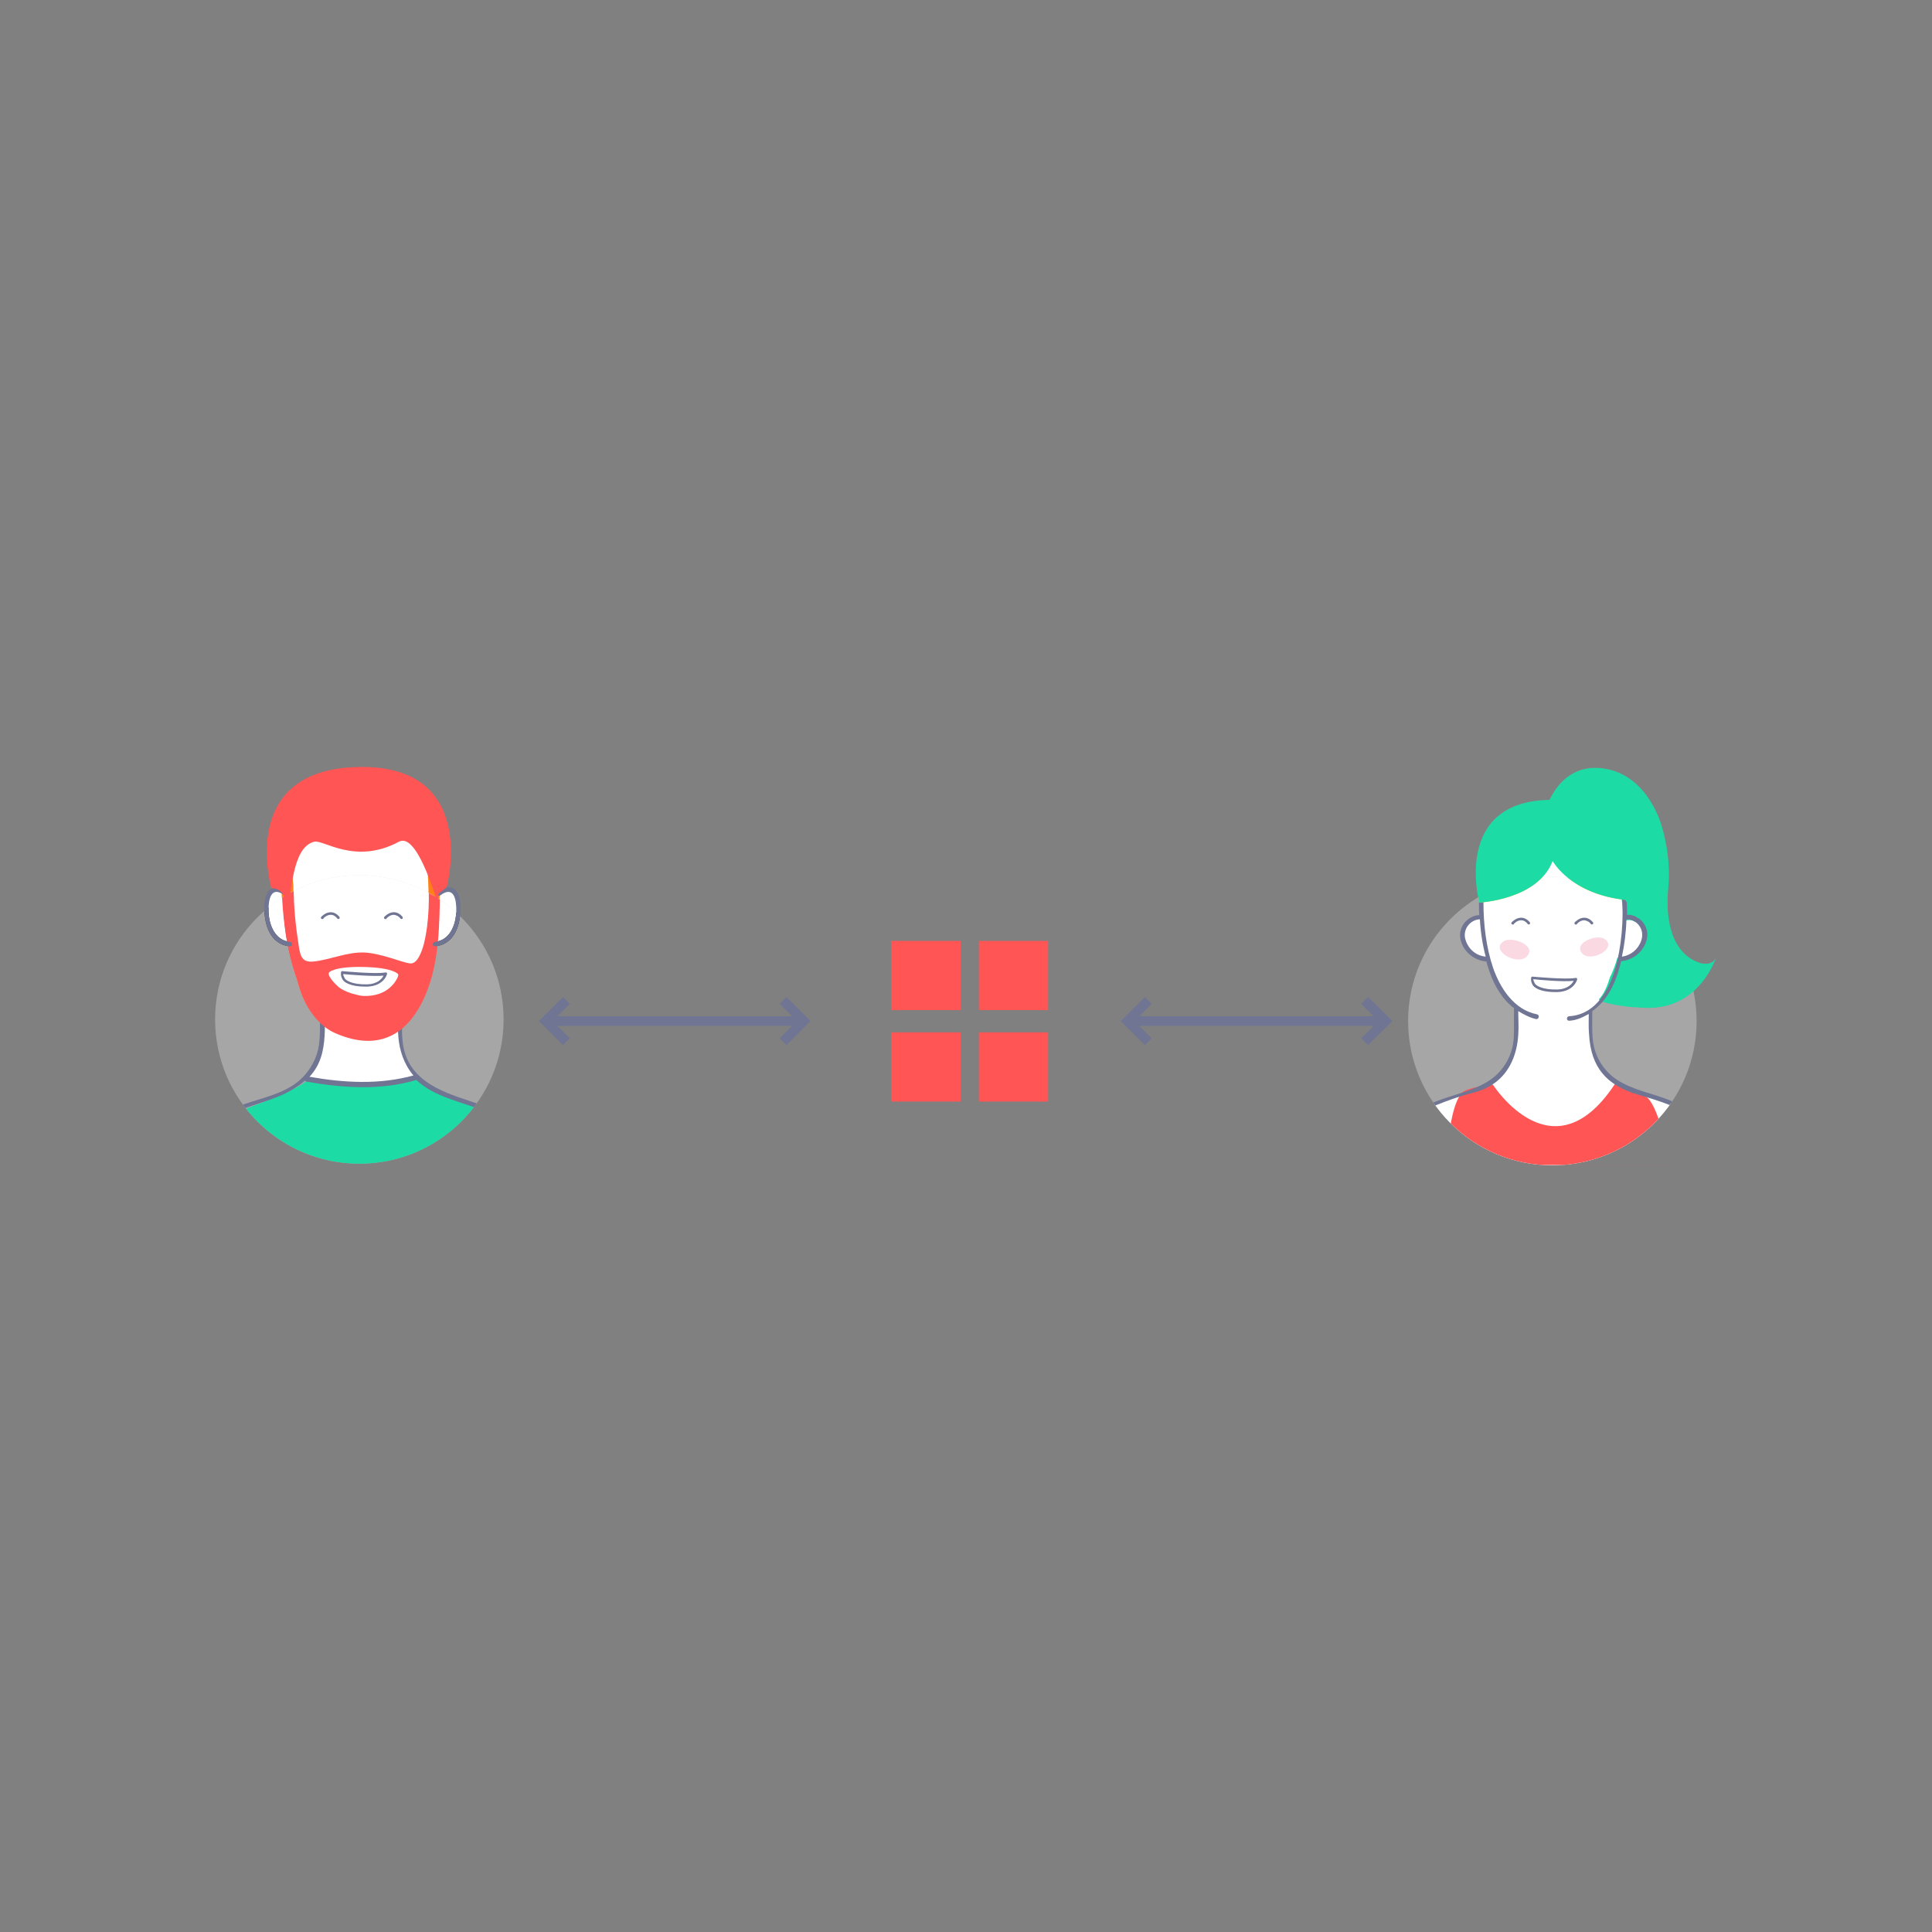 <?xml version="1.0" encoding="utf-8"?>
<!-- Generator: Adobe Illustrator 19.0.0, SVG Export Plug-In . SVG Version: 6.00 Build 0)  -->
<svg version="1.1" id="Section1" xmlns="http://www.w3.org/2000/svg" xmlns:xlink="http://www.w3.org/1999/xlink" x="0px" y="0px"
	 viewBox="2 120.9 600 600" style="enable-background:new 2 120.9 600 600;" xml:space="preserve">
<rect x="2" y="120.9" width="600" height="600" fill="#808080" stroke="none"/>
<style type="text/css">
	.st0{fill:#FFFFFF;}
	.st1{fill:#FF8017;}
	.st2{opacity:0.5;clip-path:url(#SVGID_2_);fill:#CCCCCC;}
	.st3{clip-path:url(#SVGID_2_);fill:#FFFFFF;}
	.st4{clip-path:url(#SVGID_2_);fill:#1DDBA5;}
	.st5{clip-path:url(#SVGID_2_);fill:#40405B;}
	.st6{clip-path:url(#SVGID_2_);fill:#6F7592;}
	.st7{clip-path:url(#SVGID_2_);fill:#38332D;}
	.st8{clip-path:url(#SVGID_2_);fill:#FF5555;}
	.st9{fill:#6F7592;}
	.st10{fill:#FF5555;}
	.st11{opacity:0.5;clip-path:url(#SVGID_4_);fill:#CCCCCC;}
	.st12{clip-path:url(#SVGID_4_);fill:#FFFFFF;}
	.st13{clip-path:url(#SVGID_4_);}
	.st14{fill:#1DDBA5;}
	.st15{opacity:0.2;fill:#E84376;}
	.st16{fill:#FFC931;}
	.st17{fill:none;stroke:#6F7592;stroke-width:3;stroke-miterlimit:10;}
</style>
<g>
	<g>
		<polygon class="st0" points="92.4,414.2 88.1,412.8 85.5,408.2 84.6,403.8 84.6,400.6 85.3,398.2 87.8,397.1 91.4,386.9 97,376.4 
			135.3,375.7 138.6,386.9 138.6,396.2 139.8,397.6 142.1,397.4 144,399.7 144.3,405.9 141.8,411.8 138.6,413.7 135.7,414.4 
			125.9,439.2 126.4,445.6 128,450 131.3,455.1 127.7,456.2 120.4,457.3 113.1,457.7 106.2,457.2 96.5,455.8 100.8,449.8 
			101.9,445.1 101.9,436.8 94.4,420 		"/>
		<path class="st1" d="M138.6,396.7l-3.8-5.2c0.5,7.3,0.5,15.3-1.3,22.5c-0.6,2.1-1.9,6.1-4.2,5.9c-2.4-0.2-9-3.2-14.5-3.4
			c-5.3-0.1-10.2,2.2-15.4,2.8c-3.6,0.4-4.2-1.5-4.7-4.7c-1-6.4-1.6-12.2-1.6-18.7c0-0.9-0.6-3.5,0.1-4.3l-3.8,5.2
			c0.5,17.6,4.7,28,4.7,28c0.5,2.1,1.5,4.8,1.7,5.3c1.9,4.6,5.5,9.4,10.1,11.4c11,4.9,21.6,3.1,28-11.5
			C138.5,419.4,138.3,407.7,138.6,396.7z M123.8,426.6c-2.2,2.5-5.5,3.5-8.8,3.4c-0.9,0-1.7-0.2-2.5-0.4c-1.8-0.4-3.6-1.1-5.1-2.1
			c-0.7-0.5-4.1-3.7-3.3-4.8c0,0,1.4-1.9,10.7-1.7c9.3,0.2,10.7,2.2,10.7,2.2C126,423.8,124.2,426.2,123.8,426.6z"/>
		<g>
			<defs>
				<circle id="SVGID_1_" cx="113.6" cy="437.5" r="44.8"/>
			</defs>
			<clipPath id="SVGID_2_">
				<use xlink:href="#SVGID_1_"  style="overflow:visible;"/>
			</clipPath>
			<circle class="st2" cx="113.6" cy="437.5" r="44.8"/>
			<polygon class="st3" points="92.5,414.2 88.2,412.8 85.6,408.2 84.7,403.8 84.7,400.6 85.5,398.2 87.9,397.1 91.6,386.9 
				97.1,376.4 135.4,375.7 138.7,386.9 138.7,396.2 139.9,397.6 142.2,397.4 144.1,399.7 144.4,405.9 142,411.8 138.7,413.7 
				135.9,414.4 126,439.2 126.6,445.6 128.1,450 131.4,455.1 127.8,456.2 120.6,457.3 113.2,457.7 106.3,457.2 96.6,455.8 
				100.9,449.8 102.1,445.1 102.1,436.8 94.5,420 			"/>
			<path class="st4" d="M57.4,482.9c0,0,5.6-11.9,16.2-15.9l9-3.4c0,0,12.4-4.7,14.7-7.1c0,0,23,3.3,33.5-1.5c0,0,9.5,6.5,12.5,7.5
				c0,0,14.6,3.7,19.4,9.1c0,0,8.2,5.4,7.9,11.4H57.4z"/>
			<path class="st5" d="M91.2,403c1.6-5.3,1.5-19,8.4-20.7c2.9-0.7,12.7,7.3,26.3,0c5.4-2.9,10.9,15.8,11.9,18.5l0.4-2.4l2.5-1.9
				c0,0,10.5-38.2-27.4-37.4c-37.9,0.7-27,37.7-27,37.7S90.7,396.1,91.2,403z"/>
			<path class="st6" d="M60.6,478.3c3.1-5.5,8.9-9.7,14.8-12.3c2.4,5.5,2.7,11.4,2.2,17.3h1.5c0.5-6.1,0.2-12.1-2.3-17.8
				c5.7-2.2,11.8-3.4,16.9-6.8c0.1-0.1,0.2-0.1,0.3-0.2c1-0.6,1.9-1.3,2.7-2c0.1,0.1,0.2,0.2,0.4,0.3c11.4,2,23,2.8,34.2-0.5
				c0,0,0,0,0,0c0.4,0.4,0.9,0.8,1.4,1.2c5.4,4.3,13,5.7,19.3,8.3c0.3,0.1,0.5,0.2,0.8,0.3c-4,4.4-4.9,11.1-4.8,17.3h1.5
				c-0.1-6.1,0.8-12.5,4.8-16.6c5.4,2.6,10.5,6.6,13.4,11.6c0.9,1.6,1.6,3.4,2.3,5h1.4c-1.4-3.9-3.5-7.9-6.4-11.1
				c-4.2-4.8-10.9-7.4-16.9-9.4c-9.9-3.2-20.1-7-21.1-19c-0.3-2.9-0.1-5.9-0.1-8.9c4.7-3.3,7.6-9.1,9.1-14.9
				c1.9-7.2,2.5-15,1.9-22.5c-0.5,0.2-0.9,0.4-1.4,0.5c0.5,6.9-0.1,14-1.7,20.7c-1.9,8-6.4,16.9-15.7,17.4c-0.2,0-0.2,1.5,0,1.5
				c2.4-0.1,4.6-0.8,6.5-1.8c0,2.3-0.1,4.5,0.1,6.8c0.3,4.4,1.8,8.8,4.7,12.2c-10.6,2.9-21.5,2.3-32.3,0.4c3.4-3.6,4.4-7.9,4.7-12.6
				c0.2-2.6,0-5.2,0.1-7.8c1.6,1,3.5,1.8,5.5,2.2c0.9,0.2,1.2-1.3,0.2-1.5c-7.5-1.4-11.7-8.1-14-14.8c-2.4-6.9-3.1-14.3-3.1-21.5
				c0-0.9-1.5-0.8-1.5,0.2c0,7.6,0.9,15.4,3.4,22.6c1.6,4.6,4.2,9,8,12c-0.1,3.3,0.1,6.7-0.2,10c-0.3,3.9-1.8,7.5-4.4,10.5
				c-4.2,5-10.8,6.6-16.8,8.5c-6,1.9-12.7,4.6-16.9,9.4c-2.8,3.2-5,7.2-6.4,11.1h1.4C59,481.8,59.7,479.9,60.6,478.3z"/>
			<path class="st7" d="M138,397.8c-0.7,0.5,0,1.7,0.7,1.2c4.3-3.3,5.1,1.4,5,4.9c-0.1,4.1-1.9,9-6.6,9.5c-0.9,0.1-0.9,1.5,0,1.4
				c6.1-0.6,8-6.8,7.9-12.2C145.1,397.9,142.5,394.4,138,397.8z"/>
			<path class="st7" d="M91.1,397.8c0.7,0.5,0,1.7-0.7,1.2c-4.3-3.3-5.1,1.4-5,4.9c0.1,4.1,1.9,9,6.6,9.5c0.9,0.1,0.9,1.5,0,1.4
				c-6.1-0.6-8-6.8-7.9-12.2C84,397.9,86.6,394.4,91.1,397.8z"/>
			<path class="st8" d="M138.7,396.9l-3.8-5.2c0.5,7.3,0.5,15.3-1.3,22.5c-0.6,2.1-1.9,6.1-4.2,5.9c-2.4-0.2-9-3.2-14.5-3.4
				c-5.3-0.1-10.2,2.2-15.4,2.8c-3.6,0.4-4.2-1.5-4.7-4.7c-1-6.4-1.6-12.2-1.6-18.7c0-0.9-0.6-3.5,0.1-4.3l-3.8,5.2
				c0.5,17.6,4.7,28,4.7,28c0.5,2.1,1.5,4.8,1.7,5.3c1.9,4.6,5.5,9.4,10.1,11.4c11,4.9,21.6,3.1,28-11.5
				C138.6,419.6,138.4,407.9,138.7,396.9z M123.9,426.8c-2.2,2.5-5.5,3.5-8.8,3.4c-0.9,0-1.7-0.2-2.5-0.4c-1.8-0.4-3.6-1.1-5.1-2.1
				c-0.7-0.5-4.1-3.7-3.3-4.8c0,0,1.4-1.9,10.7-1.7c9.3,0.2,10.7,2.2,10.7,2.2C126.1,424,124.3,426.5,123.9,426.8z"/>
		</g>
		<path class="st9" d="M138,397.8c-0.7,0.5,0,1.7,0.7,1.2c4.3-3.3,5.1,1.4,5,4.9c-0.1,4.1-1.9,9-6.6,9.5c-0.9,0.1-0.9,1.5,0,1.4
			c6.1-0.6,8-6.8,7.9-12.2C145.1,397.9,142.5,394.4,138,397.8z"/>
		<path class="st9" d="M91.1,397.8c0.7,0.5,0,1.7-0.7,1.2c-4.3-3.3-5.1,1.4-5,4.9c0.1,4.1,1.9,9,6.6,9.5c0.9,0.1,0.9,1.5,0,1.4
			c-6.1-0.6-8-6.8-7.9-12.2C84,397.9,86.6,394.4,91.1,397.8z"/>
		<path class="st10" d="M91.2,403c1.6-5.3,1.5-19,8.4-20.7c2.9-0.7,12.7,7.3,26.3,0c5.4-2.9,10.9,15.8,11.9,18.5l0.4-2.4l2.5-1.9
			c0,0,10.5-38.2-27.4-37.4c-37.9,0.7-27,37.7-27,37.7S90.7,396.1,91.2,403z"/>
	</g>
	<path class="st9" d="M115.3,427.3c-4.5,0-6.5-1.4-6.9-2.2c-0.4-0.7-0.6-1.3-0.5-2.2c0-0.1,0.1-0.2,0.1-0.3c0.1-0.1,0.2-0.1,0.3-0.1
		c0.1,0,10.6,1,13.4,0.4c0.1,0,0.3,0,0.4,0.1c0.1,0.1,0.1,0.2,0.1,0.4c0,0-0.9,3.7-6.1,3.9C115.7,427.3,115.5,427.3,115.3,427.3z
		 M108.6,423.4c0,0.5,0.2,0.8,0.5,1.4c0.3,0.5,2.1,1.9,6.9,1.8c3.3-0.1,4.7-1.8,5.1-2.7C117.9,424.2,110.5,423.6,108.6,423.4z"/>
	<path class="st9" d="M126.7,406.3c-0.1,0-0.2,0-0.3-0.1c-0.6-0.8-1.3-1.1-2.1-1.2c0,0,0,0,0,0c-1.3,0-2.3,1.1-2.3,1.2
		c-0.1,0.2-0.4,0.2-0.6,0c-0.2-0.1-0.2-0.4,0-0.6c0.1-0.1,1.3-1.4,2.9-1.4c0,0,0,0,0,0c1,0,1.9,0.5,2.7,1.4c0.1,0.2,0.1,0.4,0,0.6
		C126.9,406.3,126.8,406.3,126.7,406.3z"/>
	<path class="st9" d="M107.1,406.3c-0.1,0-0.2,0-0.3-0.1c-0.6-0.8-1.3-1.2-2.1-1.2c0,0,0,0,0,0c-1.3,0-2.3,1.1-2.3,1.2
		c-0.1,0.2-0.4,0.2-0.6,0c-0.2-0.1-0.2-0.4,0-0.6c0.1-0.1,1.3-1.4,2.9-1.4c1,0,1.9,0.5,2.7,1.4c0.1,0.2,0.1,0.4,0,0.6
		C107.3,406.3,107.2,406.3,107.1,406.3z"/>
	<g>
		<polygon class="st0" points="473,383.3 496.1,383.3 496.1,397.3 471,397.3 471,383.3 		"/>
		<g>
			<defs>
				<circle id="SVGID_3_" cx="484.1" cy="438" r="44.8"/>
			</defs>
			<clipPath id="SVGID_4_">
				<use xlink:href="#SVGID_3_"  style="overflow:visible;"/>
			</clipPath>
			<circle class="st11" cx="484.1" cy="438" r="44.8"/>
			<polygon class="st12" points="430.7,485.5 433,478.2 434.5,474.8 441,467.4 447,463.9 457.1,460.2 466.9,456.2 471.5,449 
				472.5,444.8 472.8,439 472.8,433.4 468.9,429.4 466.7,425.5 464.9,421.1 464.4,418.9 459.5,417.4 456.9,414.4 456.1,410.5 
				457,407.8 459.3,406.1 462,405.5 462.8,390.4 479.1,380.3 503.9,381.5 509.9,400.8 506.6,404.7 507.3,406 510.3,406.6 
				512.2,408.7 512.9,412 511.3,415.8 509.4,417.6 507.4,418.5 504.9,419.2 500.9,429.6 497,434 495.5,435 495.8,442.2 496.7,447.9 
				498.9,452.5 502.6,456.2 510.5,460.1 521.6,463.8 528.2,467.9 530.6,470.1 534.1,475.2 537.4,482.2 537.4,483.4 			"/>
			<g class="st13">
				<path class="st14" d="M519.9,414.9c-4-8.9-2.7-20.7-3.6-30.2c-0.6-6.2-3.2-12.3-6.8-17.4c-2.7-3.7-8.4-7.3-13.1-7.7
					c-3.9-0.4-8.3,0.9-11.3,3.5c-2.7,2.4-6.3,4.8-6,8.8c0,0,1.5,4.7,3.7,11.4c7.6-3.1,18.7,3.1,21.2,10.4c1.5,4.4,2.2,8.9,2.1,13.4
					c1.1-0.5,2.3-0.7,3.3-0.1c0.3,0.1,0.6,0.2,0.9,0.4c0.5,0.3,0.8,0.7,1.1,1.2c0.1,0.1,0.1,0.1,0.2,0.1c1.9,1.5,1.3,3.5,0.1,5.1
					c-0.9,2.6-3.1,4.3-5.7,4.2c-0.4,0.1-0.9,0.2-1.3,0.3c-0.1,0-0.3,0-0.4,0c-0.6,2.2-1.4,4.3-2.4,6.3c0,0,0,0.1,0,0.1
					c-0.8,2.5-1.7,4.8-3.4,6.6c1.8,1.5,9.1,2.3,10.8,2.4c4.8,0.2,9.8-1,13.8-3.7c4.7-3.3,6.4-5.5,8.7-12.2
					C530.2,422.8,521.8,419,519.9,414.9z"/>
				<g>
					<path class="st10" d="M520.8,482.8c-1.6-8-4.7-20.9-8.4-21.7c-5.5-1.3-8.2-4.6-8.2-4.6c-19.6,31.1-38.6,1.2-38.6,1.2
						s-7.9,0.8-9.6,2.6c-3.3,3.6-4.4,15.1-4.9,22.4H520.8z"/>
					<g>
						<g>
							<path class="st9" d="M479.3,435.9c-7.1-1.4-11.4-8.1-13.6-14.4c-2.2-6.5-3-13.6-3-20.4c0-0.9-1.4-0.7-1.4,0.2
								c0,1.3,0,2.6,0.1,3.8c-3.4,0.1-6.5,3.4-5.9,7.2c0.7,3.9,4,6.7,7.8,7.2c0.1,0,0.2,0,0.3,0c0.3,1.1,0.6,2.1,1,3.2
								c1.5,4.4,4,8.6,7.6,11.3c-0.1,3.2,0.1,6.3-0.1,9.5c-0.3,3.7-1.7,7.1-4.1,9.9c-4,4.7-10.3,6.3-15.9,8.1
								c-5.6,1.8-10.7,3.9-14.7,8.4c-3.1,3.6-5.4,8.1-6.7,12.1h1.3c0.7-1,1.6-4.1,2.8-6.3c3.1-5.5,7.7-9.3,13.5-11.7
								c3.7-1.5,7.5-2.8,11.4-3.8c11.6-3,13.5-13,13.8-17.9c0.2-2.5,0-4.9,0-7.4c1.6,1,3.7,2.1,5.6,2.5
								C480,437.4,480.2,436.1,479.3,435.9z M457.2,413c-1.2-3.3,1.3-6.5,4.4-6.6c0.2,3.9,0.8,7.8,1.8,11.6
								C460.4,417.7,458.1,415.7,457.2,413z"/>
							<path class="st9" d="M531.3,469.8c-4-4.5-9.1-6.8-14.7-8.6c-5.6-1.8-11.9-3.3-15.9-8c-2.4-2.8-3.8-6.2-4.1-9.9
								c-0.2-2.8-0.1-5.6-0.1-8.4c4.5-3.1,7.2-8.6,8.6-14.1c0.1-0.5,0.2-0.9,0.4-1.4c0.1,0,0.1,0,0.2,0c3.8-0.5,7.1-3.3,7.8-7.2
								c0.7-3.9-2.6-7.3-6-7.2c-0.1,0-0.2,0-0.2,0c0-3.4-0.2-6.7-0.7-10c-0.1-0.9-1.5-0.5-1.3,0.4c1.1,7.9,0.7,16.4-1.1,24.2
								c-1.8,7.6-6.1,16.4-14.9,16.9c-0.9,0.1-0.9,1.4,0,1.4c2.3-0.1,4.3-1.1,6.1-2.1c0,2.1-0.1,4.3,0.1,6.4
								c0.6,10.3,5.5,15.7,15,18.6c3.5,1,6.8,2,10.1,3.3c5.8,2.4,10.4,6,13.5,11.5c1.2,2.1,2.1,5.3,2.8,6.3h1.3
								C536.7,477.9,534.4,473.4,531.3,469.8z M507.1,406.4c0.1,0,0.2,0,0.2,0c3.1,0,5.6,3.2,4.4,6.6c-0.9,2.7-3.2,4.6-6,5
								C506.5,414.3,507,410.3,507.1,406.4z"/>
						</g>
						<path class="st15" d="M500.3,412.5c4.3,2.8-4.4,7.6-7,4.4C490.6,413.7,497.9,410.9,500.3,412.5z"/>
						<path class="st15" d="M469,413.2c-4.5,2.9,4.5,7.9,7.3,4.6C479.2,414.5,471.6,411.6,469,413.2z"/>
						<path class="st16" d="M461.4,401.2c0,0,18.1-0.8,22.8-12.9c0,0,5.5,10.3,22.8,12.1c0,0,9.6-31.1-23-31.1
							C452.8,369.3,461.4,401.2,461.4,401.2z"/>
					</g>
				</g>
			</g>
		</g>
		<path class="st14" d="M461.4,401.2c0,0,18.1-0.8,22.8-12.9c0,0,5.5,10.3,22.8,12.1c0,0,9.6-31.1-23-31.1
			C452.8,369.3,461.4,401.2,461.4,401.2z"/>
		<path class="st14" d="M530.1,420c-9-2.8-11-13.6-10-23.4c1-9.8-2-19-2-19s-4-15.8-17.8-18c-13.8-2.2-17.9,11.8-17.9,11.8l3.7,11.9
			c10.7-2,16.7,2.3,20.1,7.6l-1.4,6.6l5.6,8.4c1.4-0.1,3.2,0.4,5.3,1.4c2.1,1,1.5,4.3,1.5,5.7s-1.7,3.3-4.3,4.9
			c-2.6,1.6-4.3,1.5-4.3,1.5l-6.8,12c26,10.1,33.2-13.3,33.2-13.3C533.9,421.1,530.1,420,530.1,420z"/>
		<path class="st9" d="M484.9,429c-4.5,0-6.5-1.4-6.9-2.2c-0.4-0.7-0.6-1.3-0.5-2.2c0-0.1,0.1-0.2,0.1-0.3c0.1-0.1,0.2-0.1,0.3-0.1
			c0.1,0,10.6,1,13.4,0.4c0.1,0,0.3,0,0.4,0.1c0.1,0.1,0.1,0.2,0.1,0.4c0,0-0.9,3.7-6.1,3.9C485.4,429,485.1,429,484.9,429z
			 M478.2,425c0,0.5,0.2,0.8,0.5,1.4c0.3,0.5,2.1,1.9,6.9,1.8c3.3-0.1,4.7-1.8,5.1-2.7C487.5,425.9,480.1,425.2,478.2,425z"/>
		<path class="st9" d="M496.4,408c-0.1,0-0.2,0-0.3-0.1c-0.6-0.8-1.3-1.1-2.1-1.2c0,0,0,0,0,0c-1.3,0-2.3,1.1-2.3,1.2
			c-0.1,0.2-0.4,0.2-0.6,0c-0.2-0.1-0.2-0.4,0-0.6c0.1-0.1,1.3-1.4,2.9-1.4c0,0,0,0,0,0c1,0,1.9,0.5,2.7,1.4c0.1,0.2,0.1,0.4,0,0.6
			C496.6,408,496.5,408,496.4,408z"/>
		<path class="st9" d="M476.8,408c-0.1,0-0.2,0-0.3-0.1c-0.6-0.8-1.3-1.2-2.1-1.2c0,0,0,0,0,0c-1.3,0-2.3,1.1-2.3,1.2
			c-0.1,0.2-0.4,0.2-0.6,0c-0.2-0.1-0.2-0.4,0-0.6c0.1-0.1,1.3-1.4,2.9-1.4c1,0,1.9,0.5,2.7,1.4c0.1,0.2,0.1,0.4,0,0.6
			C476.9,408,476.8,408,476.8,408z"/>
	</g>
	<line class="st17" x1="172.8" y1="438" x2="249.8" y2="438"/>
	<polyline class="st17" points="177.9,444.4 171.5,438 177.9,431.6 	"/>
	<polyline class="st17" points="245.2,431.6 251.6,438 245.2,444.4 	"/>
	<line class="st17" x1="353.4" y1="438" x2="430.4" y2="438"/>
	<polyline class="st17" points="358.6,444.4 352.2,438 358.6,431.6 	"/>
	<polyline class="st17" points="425.8,431.6 432.3,438 425.8,444.4 	"/>
	<g>
		<rect x="278.8" y="413.1" class="st10" width="21.5" height="21.5"/>
		<rect x="306" y="413.1" class="st10" width="21.5" height="21.5"/>
		<rect x="278.8" y="441.5" class="st10" width="21.5" height="21.5"/>
		<rect x="306" y="441.5" class="st10" width="21.5" height="21.5"/>
	</g>
</g>
</svg>
